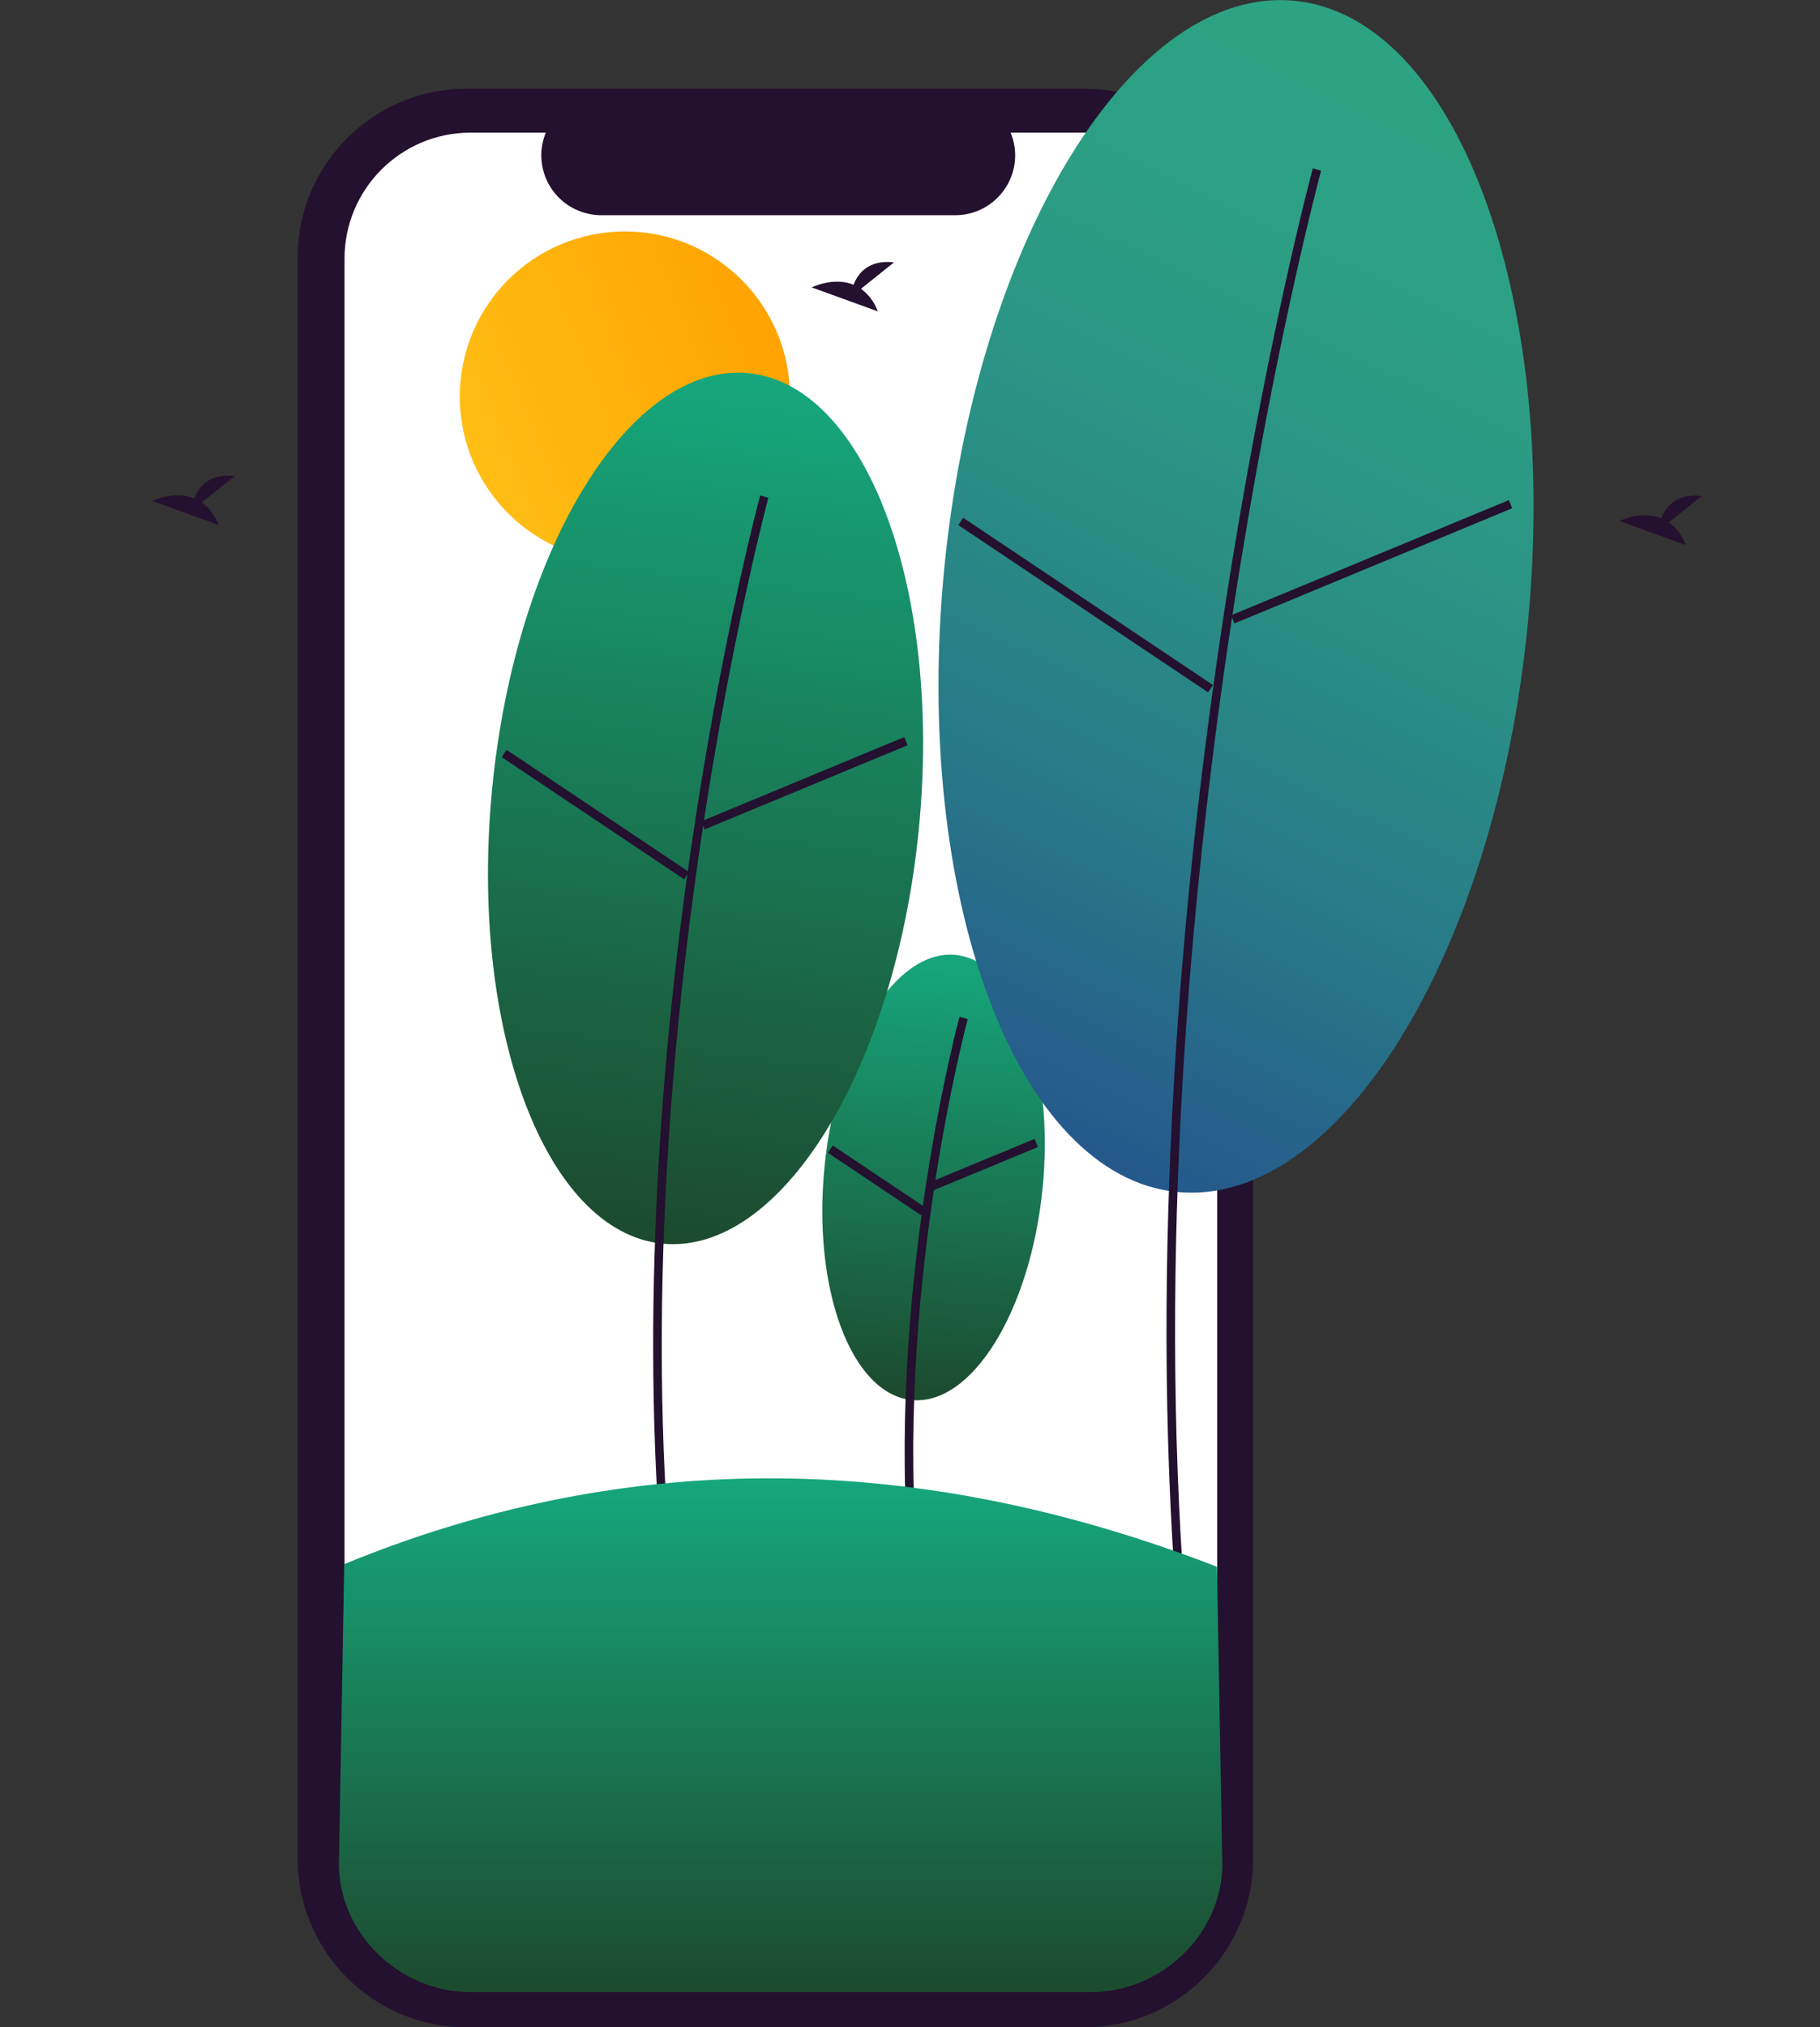 <?xml version="1.0" encoding="utf-8"?>
<!-- Generator: Adobe Illustrator 24.1.3, SVG Export Plug-In . SVG Version: 6.00 Build 0)  -->
<svg version="1.1" xmlns="http://www.w3.org/2000/svg" xmlns:xlink="http://www.w3.org/1999/xlink" x="0px" y="0px"
	 viewBox="0 0 683.6 761" style="enable-background:new 0 0 683.6 761;" xml:space="preserve">
<rect x="0" y="0" width="683.6" height="761" fill="#333333" stroke="none"/>
<style type="text/css">
	.st0{fill:#24102F;}
	.st1{fill:#FFFFFF;}
	.st2{fill:url(#SVGID_1_);}
	.st3{fill:url(#SVGID_2_);}
	.st4{fill:url(#SVGID_3_);}
	.st5{fill:url(#SVGID_4_);}
	.st6{fill:url(#SVGID_5_);}
</style>
<g id="b5c0e5b8-29e4-4820-a986-e08c8b5e3595">
	<path class="st0" d="M474.7,206.2h-4V96.7c0-35-28.4-63.4-63.4-63.4l0,0H175.2c-35,0-63.4,28.4-63.4,63.4c0,0,0,0,0,0v601
		c0,35,28.4,63.4,63.4,63.4h232.1c35,0,63.4-28.4,63.4-63.4V284.2h4L474.7,206.2z"/>
	<path class="st1" d="M457.2,97.1v600.1c0,26.2-21.2,47.3-47.3,47.3H176.7c-26.1,0-47.3-21.2-47.3-47.3c0,0,0,0,0,0V97.1
		c0-26.1,21.2-47.3,47.3-47.3c0,0,0,0,0,0H205c-4.7,11.5,0.8,24.6,12.3,29.3c2.7,1.1,5.6,1.7,8.5,1.7h133
		c12.4,0,22.5-10.1,22.5-22.5c0-2.9-0.6-5.8-1.7-8.5h30.3C436,49.8,457.2,71,457.2,97.1z"/>
	<linearGradient id="SVGID_1_" gradientUnits="userSpaceOnUse" x1="177.224" y1="172.174" x2="292.225" y2="125.711">
		<stop  offset="0" style="stop-color:#FFBE15"/>
		<stop  offset="1" style="stop-color:#FFA300"/>
	</linearGradient>
	<circle class="st2" cx="234.7" cy="148.9" r="62"/>
	<linearGradient id="SVGID_2_" gradientUnits="userSpaceOnUse" x1="357.94" y1="358.382" x2="343.309" y2="525.61">
		<stop  offset="0" style="stop-color:#16A77C"/>
		<stop  offset="1" style="stop-color:#1C4A2E"/>
	</linearGradient>
	<path class="st3" d="M309.7,438c4.5-46.1,26.6-81.7,49.2-79.5s37.3,41.4,32.7,87.6s-26.6,81.7-49.2,79.5
		C319.8,523.3,305.1,484.1,309.7,438z"/>
	<path class="st0" d="M340.9,579.1c-6.7-100,19.2-196.4,19.5-197.4l3.1,0.9c-0.3,1-26,96.9-19.4,196.3L340.9,579.1z"/>
	
		<rect x="348.5" y="435.5" transform="matrix(0.924 -0.383 0.383 0.924 -139.212 174.802)" class="st0" width="42.2" height="3.3"/>
	
		<rect x="327.9" y="422.1" transform="matrix(0.556 -0.831 0.831 0.556 -222.109 470.601)" class="st0" width="3.3" height="42.2"/>
	<linearGradient id="SVGID_3_" gradientUnits="userSpaceOnUse" x1="284.965" y1="140.56" x2="244.959" y2="466.385">
		<stop  offset="0" style="stop-color:#16A77C"/>
		<stop  offset="1" style="stop-color:#1C4A2E"/>
	</linearGradient>
	<path class="st4" d="M184.9,295.6c8.9-90.2,52-159.8,96.2-155.5s72.9,81,64,171.3s-52,159.8-96.2,155.5S176,385.8,184.9,295.6z"/>
	<path class="st0" d="M247.5,571.5c-13.1-195.3,37.5-383.6,38-385.5l3.1,0.9c-0.5,1.9-50.9,189.7-37.9,384.5L247.5,571.5z"/>
	
		<rect x="260.8" y="292.4" transform="matrix(0.924 -0.383 0.383 0.924 -89.556 138.034)" class="st0" width="82.5" height="3.3"/>
	
		<rect x="222.1" y="264.6" transform="matrix(0.556 -0.831 0.831 0.556 -154.942 321.688)" class="st0" width="3.3" height="82.5"/>
	<linearGradient id="SVGID_4_" gradientUnits="userSpaceOnUse" x1="556.445" y1="34.914" x2="368.732" y2="419.783">
		<stop  offset="0" style="stop-color:#2CA383"/>
		<stop  offset="0.209" style="stop-color:#2C9E84"/>
		<stop  offset="0.456" style="stop-color:#2A9085"/>
		<stop  offset="0.724" style="stop-color:#287888"/>
		<stop  offset="1" style="stop-color:#25578C"/>
	</linearGradient>
	<path class="st5" d="M354.7,213C366.9,89.6,425.8-5.7,486.3,0.3s99.7,110.9,87.5,234.4s-71.1,218.7-131.6,212.8
		S342.6,336.5,354.7,213z"/>
	<path class="st0" d="M441.1,590.6c-17.9-267.2,51.3-524.8,52-527.4l3.1,0.9c-0.7,2.6-69.7,259.7-51.9,526.3L441.1,590.6z"/>
	
		<rect x="458.6" y="209.3" transform="matrix(0.924 -0.383 0.383 0.924 -41.506 213.248)" class="st0" width="112.9" height="3.3"/>
	
		<rect x="406.2" y="170.7" transform="matrix(0.556 -0.831 0.831 0.556 -7.766 439.775)" class="st0" width="3.3" height="112.9"/>
	<linearGradient id="SVGID_5_" gradientUnits="userSpaceOnUse" x1="293.264" y1="554.993" x2="293.264" y2="747.943">
		<stop  offset="0" style="stop-color:#16A77C"/>
		<stop  offset="1" style="stop-color:#1C4A2E"/>
	</linearGradient>
	<path class="st6" d="M129.3,587.2l-2,112.5c0,26.6,23.2,48.2,49.3,48.2h233.2c26.2,0,49.3-21.6,49.3-48.2l-2-111.5
		C339.6,542.7,230.9,545.5,129.3,587.2z"/>
	<path class="st0" d="M626.8,196.1l12.4-9.9c-9.6-1.1-13.6,4.2-15.2,8.4c-7.5-3.1-15.7,1-15.7,1l24.8,9
		C631.9,201.1,629.7,198.2,626.8,196.1z"/>
	<path class="st0" d="M323.4,108.4l12.4-9.9c-9.6-1.1-13.6,4.2-15.2,8.4c-7.5-3.1-15.7,1-15.7,1l24.8,9
		C328.5,113.5,326.3,110.6,323.4,108.4z"/>
	<path class="st0" d="M75.8,188.6l12.4-9.9c-9.6-1.1-13.6,4.2-15.2,8.4c-7.5-3.1-15.7,1-15.7,1l24.8,9
		C80.8,193.7,78.7,190.8,75.8,188.6z"/>
</g>
<g id="Layer_2">
</g>
</svg>
